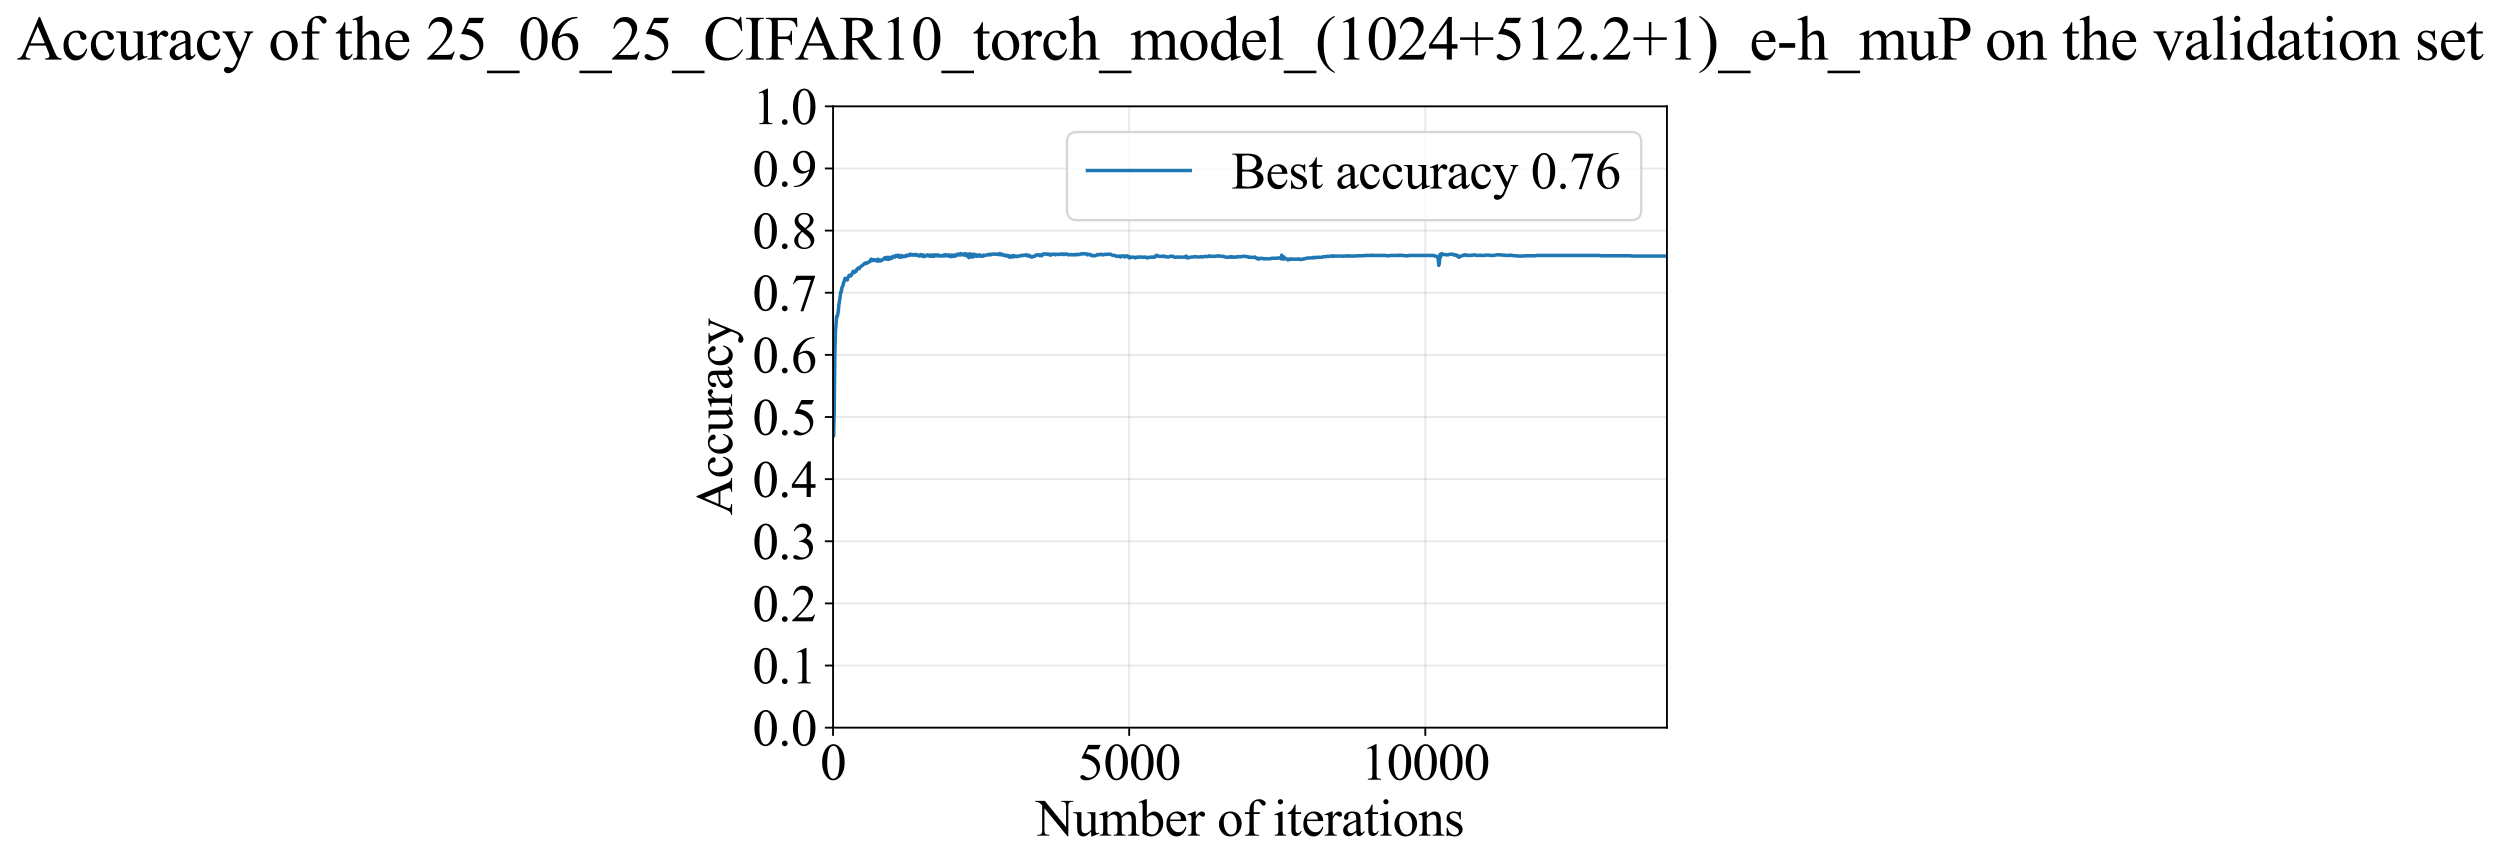 <?xml version="1.0" encoding="utf-8" standalone="no"?>
<!DOCTYPE svg PUBLIC "-//W3C//DTD SVG 1.1//EN"
  "http://www.w3.org/Graphics/SVG/1.1/DTD/svg11.dtd">
<svg xmlns:xlink="http://www.w3.org/1999/xlink" width="1070.664pt" height="369.808pt" viewBox="0 0 1070.664 369.808" xmlns="http://www.w3.org/2000/svg" version="1.1">
 <defs>
  <style type="text/css">*{stroke-linejoin: round; stroke-linecap: butt}</style>
 </defs>
 <g id="figure_1">
  <g id="patch_1">
   <path d="M 0 369.808 
L 1070.664 369.808 
L 1070.664 0 
L 0 0 
z
" style="fill: #ffffff"/>
  </g>
  <g id="axes_1">
   <g id="patch_2">
    <path d="M 356.772 311.644 
L 713.892 311.644 
L 713.892 45.532 
L 356.772 45.532 
z
" style="fill: #ffffff"/>
   </g>
   <g id="matplotlib.axis_1">
    <g id="xtick_1">
     <g id="line2d_1">
      <path d="M 356.772 311.644 
L 356.772 45.532 
" clip-path="url(#p4b882611ce)" style="fill: none; stroke: #b0b0b0; stroke-opacity: 0.3; stroke-width: 0.8; stroke-linecap: square"/>
     </g>
     <g id="line2d_2">
      <defs>
       <path id="m89943bf4c4" d="M 0 0 
L 0 3.5 
" style="stroke: #000000; stroke-width: 0.8"/>
      </defs>
      <g>
       <use xlink:href="#m89943bf4c4" x="356.772" y="311.644" style="stroke: #000000; stroke-width: 0.8"/>
      </g>
     </g>
     <g id="text_1">
      <!-- 0 -->
      <g transform="translate(351.272 333.92) scale(0.22 -0.22)">
       <defs>
        <path id="TimesNewRomanPSMT-30" d="M 231 2094 
Q 231 2819 450 3342 
Q 669 3866 1031 4122 
Q 1313 4325 1613 4325 
Q 2100 4325 2488 3828 
Q 2972 3213 2972 2159 
Q 2972 1422 2759 906 
Q 2547 391 2217 158 
Q 1888 -75 1581 -75 
Q 975 -75 572 641 
Q 231 1244 231 2094 
z
M 844 2016 
Q 844 1141 1059 588 
Q 1238 122 1591 122 
Q 1759 122 1940 273 
Q 2122 425 2216 781 
Q 2359 1319 2359 2297 
Q 2359 3022 2209 3506 
Q 2097 3866 1919 4016 
Q 1791 4119 1609 4119 
Q 1397 4119 1231 3928 
Q 1006 3669 925 3112 
Q 844 2556 844 2016 
z
" transform="scale(0.016)"/>
       </defs>
       <use xlink:href="#TimesNewRomanPSMT-30"/>
      </g>
     </g>
    </g>
    <g id="xtick_2">
     <g id="line2d_3">
      <path d="M 483.59 311.644 
L 483.59 45.532 
" clip-path="url(#p4b882611ce)" style="fill: none; stroke: #b0b0b0; stroke-opacity: 0.3; stroke-width: 0.8; stroke-linecap: square"/>
     </g>
     <g id="line2d_4">
      <g>
       <use xlink:href="#m89943bf4c4" x="483.59" y="311.644" style="stroke: #000000; stroke-width: 0.8"/>
      </g>
     </g>
     <g id="text_2">
      <!-- 5000 -->
      <g transform="translate(461.59 333.92) scale(0.22 -0.22)">
       <defs>
        <path id="TimesNewRomanPSMT-35" d="M 2778 4238 
L 2534 3706 
L 1259 3706 
L 981 3138 
Q 1809 3016 2294 2522 
Q 2709 2097 2709 1522 
Q 2709 1188 2573 903 
Q 2438 619 2231 419 
Q 2025 219 1772 97 
Q 1413 -75 1034 -75 
Q 653 -75 479 54 
Q 306 184 306 341 
Q 306 428 378 495 
Q 450 563 559 563 
Q 641 563 702 538 
Q 763 513 909 409 
Q 1144 247 1384 247 
Q 1750 247 2026 523 
Q 2303 800 2303 1197 
Q 2303 1581 2056 1914 
Q 1809 2247 1375 2428 
Q 1034 2569 447 2591 
L 1259 4238 
L 2778 4238 
z
" transform="scale(0.016)"/>
       </defs>
       <use xlink:href="#TimesNewRomanPSMT-35"/>
       <use xlink:href="#TimesNewRomanPSMT-30" transform="translate(50 0)"/>
       <use xlink:href="#TimesNewRomanPSMT-30" transform="translate(100 0)"/>
       <use xlink:href="#TimesNewRomanPSMT-30" transform="translate(150 0)"/>
      </g>
     </g>
    </g>
    <g id="xtick_3">
     <g id="line2d_5">
      <path d="M 610.408 311.644 
L 610.408 45.532 
" clip-path="url(#p4b882611ce)" style="fill: none; stroke: #b0b0b0; stroke-opacity: 0.3; stroke-width: 0.8; stroke-linecap: square"/>
     </g>
     <g id="line2d_6">
      <g>
       <use xlink:href="#m89943bf4c4" x="610.408" y="311.644" style="stroke: #000000; stroke-width: 0.8"/>
      </g>
     </g>
     <g id="text_3">
      <!-- 10000 -->
      <g transform="translate(582.908 333.92) scale(0.22 -0.22)">
       <defs>
        <path id="TimesNewRomanPSMT-31" d="M 750 3822 
L 1781 4325 
L 1884 4325 
L 1884 747 
Q 1884 391 1914 303 
Q 1944 216 2037 169 
Q 2131 122 2419 116 
L 2419 0 
L 825 0 
L 825 116 
Q 1125 122 1212 167 
Q 1300 213 1334 289 
Q 1369 366 1369 747 
L 1369 3034 
Q 1369 3497 1338 3628 
Q 1316 3728 1258 3775 
Q 1200 3822 1119 3822 
Q 1003 3822 797 3725 
L 750 3822 
z
" transform="scale(0.016)"/>
       </defs>
       <use xlink:href="#TimesNewRomanPSMT-31"/>
       <use xlink:href="#TimesNewRomanPSMT-30" transform="translate(50 0)"/>
       <use xlink:href="#TimesNewRomanPSMT-30" transform="translate(100 0)"/>
       <use xlink:href="#TimesNewRomanPSMT-30" transform="translate(150 0)"/>
       <use xlink:href="#TimesNewRomanPSMT-30" transform="translate(200 0)"/>
      </g>
     </g>
    </g>
    <g id="text_4">
     <!-- Number of iterations -->
     <g transform="translate(443.69 357.902) scale(0.22 -0.22)">
      <defs>
       <path id="TimesNewRomanPSMT-4e" d="M -84 4238 
L 1066 4238 
L 3656 1059 
L 3656 3503 
Q 3656 3894 3569 3991 
Q 3453 4122 3203 4122 
L 3056 4122 
L 3056 4238 
L 4531 4238 
L 4531 4122 
L 4381 4122 
Q 4113 4122 4000 3959 
Q 3931 3859 3931 3503 
L 3931 -69 
L 3819 -69 
L 1025 3344 
L 1025 734 
Q 1025 344 1109 247 
Q 1228 116 1475 116 
L 1625 116 
L 1625 0 
L 150 0 
L 150 116 
L 297 116 
Q 569 116 681 278 
Q 750 378 750 734 
L 750 3681 
Q 566 3897 470 3965 
Q 375 4034 191 4094 
Q 100 4122 -84 4122 
L -84 4238 
z
" transform="scale(0.016)"/>
       <path id="TimesNewRomanPSMT-75" d="M 2709 2863 
L 2709 1128 
Q 2709 631 2732 520 
Q 2756 409 2807 365 
Q 2859 322 2928 322 
Q 3025 322 3147 375 
L 3191 266 
L 2334 -88 
L 2194 -88 
L 2194 519 
Q 1825 119 1631 15 
Q 1438 -88 1222 -88 
Q 981 -88 804 51 
Q 628 191 559 409 
Q 491 628 491 1028 
L 491 2306 
Q 491 2509 447 2587 
Q 403 2666 317 2708 
Q 231 2750 6 2747 
L 6 2863 
L 1009 2863 
L 1009 947 
Q 1009 547 1148 422 
Q 1288 297 1484 297 
Q 1619 297 1789 381 
Q 1959 466 2194 703 
L 2194 2325 
Q 2194 2569 2105 2655 
Q 2016 2741 1734 2747 
L 1734 2863 
L 2709 2863 
z
" transform="scale(0.016)"/>
       <path id="TimesNewRomanPSMT-6d" d="M 1050 2338 
Q 1363 2650 1419 2697 
Q 1559 2816 1721 2881 
Q 1884 2947 2044 2947 
Q 2313 2947 2506 2790 
Q 2700 2634 2766 2338 
Q 3088 2713 3309 2830 
Q 3531 2947 3766 2947 
Q 3994 2947 4170 2830 
Q 4347 2713 4450 2447 
Q 4519 2266 4519 1878 
L 4519 647 
Q 4519 378 4559 278 
Q 4591 209 4675 161 
Q 4759 113 4950 113 
L 4950 0 
L 3538 0 
L 3538 113 
L 3597 113 
Q 3781 113 3884 184 
Q 3956 234 3988 344 
Q 4000 397 4000 647 
L 4000 1878 
Q 4000 2228 3916 2372 
Q 3794 2572 3525 2572 
Q 3359 2572 3192 2489 
Q 3025 2406 2788 2181 
L 2781 2147 
L 2788 2013 
L 2788 647 
Q 2788 353 2820 281 
Q 2853 209 2943 161 
Q 3034 113 3253 113 
L 3253 0 
L 1806 0 
L 1806 113 
Q 2044 113 2133 169 
Q 2222 225 2256 338 
Q 2272 391 2272 647 
L 2272 1878 
Q 2272 2228 2169 2381 
Q 2031 2581 1784 2581 
Q 1616 2581 1450 2491 
Q 1191 2353 1050 2181 
L 1050 647 
Q 1050 366 1089 281 
Q 1128 197 1204 155 
Q 1281 113 1516 113 
L 1516 0 
L 100 0 
L 100 113 
Q 297 113 375 155 
Q 453 197 493 289 
Q 534 381 534 647 
L 534 1741 
Q 534 2213 506 2350 
Q 484 2453 437 2492 
Q 391 2531 309 2531 
Q 222 2531 100 2484 
L 53 2597 
L 916 2947 
L 1050 2947 
L 1050 2338 
z
" transform="scale(0.016)"/>
       <path id="TimesNewRomanPSMT-62" d="M 984 2369 
Q 1400 2947 1881 2947 
Q 2322 2947 2650 2570 
Q 2978 2194 2978 1541 
Q 2978 778 2472 313 
Q 2038 -88 1503 -88 
Q 1253 -88 995 3 
Q 738 94 469 275 
L 469 3241 
Q 469 3728 445 3840 
Q 422 3953 372 3993 
Q 322 4034 247 4034 
Q 159 4034 28 3984 
L -16 4094 
L 844 4444 
L 984 4444 
L 984 2369 
z
M 984 2169 
L 984 456 
Q 1144 300 1314 220 
Q 1484 141 1663 141 
Q 1947 141 2192 453 
Q 2438 766 2438 1363 
Q 2438 1913 2192 2208 
Q 1947 2503 1634 2503 
Q 1469 2503 1303 2419 
Q 1178 2356 984 2169 
z
" transform="scale(0.016)"/>
       <path id="TimesNewRomanPSMT-65" d="M 681 1784 
Q 678 1147 991 784 
Q 1303 422 1725 422 
Q 2006 422 2214 576 
Q 2422 731 2563 1106 
L 2659 1044 
Q 2594 616 2278 264 
Q 1963 -88 1488 -88 
Q 972 -88 605 314 
Q 238 716 238 1394 
Q 238 2128 614 2539 
Q 991 2950 1559 2950 
Q 2041 2950 2350 2633 
Q 2659 2316 2659 1784 
L 681 1784 
z
M 681 1966 
L 2006 1966 
Q 1991 2241 1941 2353 
Q 1863 2528 1708 2628 
Q 1553 2728 1384 2728 
Q 1125 2728 920 2526 
Q 716 2325 681 1966 
z
" transform="scale(0.016)"/>
       <path id="TimesNewRomanPSMT-72" d="M 1038 2947 
L 1038 2303 
Q 1397 2947 1775 2947 
Q 1947 2947 2059 2842 
Q 2172 2738 2172 2600 
Q 2172 2478 2090 2393 
Q 2009 2309 1897 2309 
Q 1788 2309 1652 2417 
Q 1516 2525 1450 2525 
Q 1394 2525 1328 2463 
Q 1188 2334 1038 2041 
L 1038 669 
Q 1038 431 1097 309 
Q 1138 225 1241 169 
Q 1344 113 1538 113 
L 1538 0 
L 72 0 
L 72 113 
Q 291 113 397 181 
Q 475 231 506 341 
Q 522 394 522 644 
L 522 1753 
Q 522 2253 501 2348 
Q 481 2444 426 2487 
Q 372 2531 291 2531 
Q 194 2531 72 2484 
L 41 2597 
L 906 2947 
L 1038 2947 
z
" transform="scale(0.016)"/>
       <path id="TimesNewRomanPSMT-20" transform="scale(0.016)"/>
       <path id="TimesNewRomanPSMT-6f" d="M 1600 2947 
Q 2250 2947 2644 2453 
Q 2978 2031 2978 1484 
Q 2978 1100 2793 706 
Q 2609 313 2286 112 
Q 1963 -88 1566 -88 
Q 919 -88 538 428 
Q 216 863 216 1403 
Q 216 1797 411 2186 
Q 606 2575 925 2761 
Q 1244 2947 1600 2947 
z
M 1503 2744 
Q 1338 2744 1170 2645 
Q 1003 2547 900 2300 
Q 797 2053 797 1666 
Q 797 1041 1045 587 
Q 1294 134 1700 134 
Q 2003 134 2200 384 
Q 2397 634 2397 1244 
Q 2397 2006 2069 2444 
Q 1847 2744 1503 2744 
z
" transform="scale(0.016)"/>
       <path id="TimesNewRomanPSMT-66" d="M 1319 2638 
L 1319 756 
Q 1319 356 1406 250 
Q 1522 113 1716 113 
L 1975 113 
L 1975 0 
L 266 0 
L 266 113 
L 394 113 
Q 519 113 622 175 
Q 725 238 764 344 
Q 803 450 803 756 
L 803 2638 
L 247 2638 
L 247 2863 
L 803 2863 
L 803 3050 
Q 803 3478 940 3775 
Q 1078 4072 1361 4255 
Q 1644 4438 1997 4438 
Q 2325 4438 2600 4225 
Q 2781 4084 2781 3909 
Q 2781 3816 2700 3733 
Q 2619 3650 2525 3650 
Q 2453 3650 2373 3701 
Q 2294 3753 2178 3923 
Q 2063 4094 1966 4153 
Q 1869 4213 1750 4213 
Q 1606 4213 1506 4136 
Q 1406 4059 1362 3898 
Q 1319 3738 1319 3069 
L 1319 2863 
L 2056 2863 
L 2056 2638 
L 1319 2638 
z
" transform="scale(0.016)"/>
       <path id="TimesNewRomanPSMT-69" d="M 928 4444 
Q 1059 4444 1151 4351 
Q 1244 4259 1244 4128 
Q 1244 3997 1151 3903 
Q 1059 3809 928 3809 
Q 797 3809 703 3903 
Q 609 3997 609 4128 
Q 609 4259 701 4351 
Q 794 4444 928 4444 
z
M 1188 2947 
L 1188 647 
Q 1188 378 1227 289 
Q 1266 200 1342 156 
Q 1419 113 1622 113 
L 1622 0 
L 231 0 
L 231 113 
Q 441 113 512 153 
Q 584 194 626 287 
Q 669 381 669 647 
L 669 1750 
Q 669 2216 641 2353 
Q 619 2453 572 2492 
Q 525 2531 444 2531 
Q 356 2531 231 2484 
L 188 2597 
L 1050 2947 
L 1188 2947 
z
" transform="scale(0.016)"/>
       <path id="TimesNewRomanPSMT-74" d="M 1031 3803 
L 1031 2863 
L 1700 2863 
L 1700 2644 
L 1031 2644 
L 1031 788 
Q 1031 509 1111 412 
Q 1191 316 1316 316 
Q 1419 316 1516 380 
Q 1613 444 1666 569 
L 1788 569 
Q 1678 263 1478 108 
Q 1278 -47 1066 -47 
Q 922 -47 784 33 
Q 647 113 581 261 
Q 516 409 516 719 
L 516 2644 
L 63 2644 
L 63 2747 
Q 234 2816 414 2980 
Q 594 3144 734 3369 
Q 806 3488 934 3803 
L 1031 3803 
z
" transform="scale(0.016)"/>
       <path id="TimesNewRomanPSMT-61" d="M 1822 413 
Q 1381 72 1269 19 
Q 1100 -59 909 -59 
Q 613 -59 420 144 
Q 228 347 228 678 
Q 228 888 322 1041 
Q 450 1253 767 1440 
Q 1084 1628 1822 1897 
L 1822 2009 
Q 1822 2438 1686 2597 
Q 1550 2756 1291 2756 
Q 1094 2756 978 2650 
Q 859 2544 859 2406 
L 866 2225 
Q 866 2081 792 2003 
Q 719 1925 600 1925 
Q 484 1925 411 2006 
Q 338 2088 338 2228 
Q 338 2497 613 2722 
Q 888 2947 1384 2947 
Q 1766 2947 2009 2819 
Q 2194 2722 2281 2516 
Q 2338 2381 2338 1966 
L 2338 994 
Q 2338 584 2353 492 
Q 2369 400 2405 369 
Q 2441 338 2488 338 
Q 2538 338 2575 359 
Q 2641 400 2828 588 
L 2828 413 
Q 2478 -56 2159 -56 
Q 2006 -56 1915 50 
Q 1825 156 1822 413 
z
M 1822 616 
L 1822 1706 
Q 1350 1519 1213 1441 
Q 966 1303 859 1153 
Q 753 1003 753 825 
Q 753 600 887 451 
Q 1022 303 1197 303 
Q 1434 303 1822 616 
z
" transform="scale(0.016)"/>
       <path id="TimesNewRomanPSMT-6e" d="M 1034 2341 
Q 1538 2947 1994 2947 
Q 2228 2947 2397 2830 
Q 2566 2713 2666 2444 
Q 2734 2256 2734 1869 
L 2734 647 
Q 2734 375 2778 278 
Q 2813 200 2889 156 
Q 2966 113 3172 113 
L 3172 0 
L 1756 0 
L 1756 113 
L 1816 113 
Q 2016 113 2095 173 
Q 2175 234 2206 353 
Q 2219 400 2219 647 
L 2219 1819 
Q 2219 2209 2117 2386 
Q 2016 2563 1775 2563 
Q 1403 2563 1034 2156 
L 1034 647 
Q 1034 356 1069 288 
Q 1113 197 1189 155 
Q 1266 113 1500 113 
L 1500 0 
L 84 0 
L 84 113 
L 147 113 
Q 366 113 442 223 
Q 519 334 519 647 
L 519 1709 
Q 519 2225 495 2337 
Q 472 2450 423 2490 
Q 375 2531 294 2531 
Q 206 2531 84 2484 
L 38 2597 
L 900 2947 
L 1034 2947 
L 1034 2341 
z
" transform="scale(0.016)"/>
       <path id="TimesNewRomanPSMT-73" d="M 2050 2947 
L 2050 1972 
L 1947 1972 
Q 1828 2431 1642 2597 
Q 1456 2763 1169 2763 
Q 950 2763 815 2647 
Q 681 2531 681 2391 
Q 681 2216 781 2091 
Q 878 1963 1175 1819 
L 1631 1597 
Q 2266 1288 2266 781 
Q 2266 391 1970 151 
Q 1675 -88 1309 -88 
Q 1047 -88 709 6 
Q 606 38 541 38 
Q 469 38 428 -44 
L 325 -44 
L 325 978 
L 428 978 
Q 516 541 762 319 
Q 1009 97 1316 97 
Q 1531 97 1667 223 
Q 1803 350 1803 528 
Q 1803 744 1651 891 
Q 1500 1038 1047 1263 
Q 594 1488 453 1669 
Q 313 1847 313 2119 
Q 313 2472 555 2709 
Q 797 2947 1181 2947 
Q 1350 2947 1591 2875 
Q 1750 2828 1803 2828 
Q 1853 2828 1881 2850 
Q 1909 2872 1947 2947 
L 2050 2947 
z
" transform="scale(0.016)"/>
      </defs>
      <use xlink:href="#TimesNewRomanPSMT-4e"/>
      <use xlink:href="#TimesNewRomanPSMT-75" transform="translate(72.217 0)"/>
      <use xlink:href="#TimesNewRomanPSMT-6d" transform="translate(122.217 0)"/>
      <use xlink:href="#TimesNewRomanPSMT-62" transform="translate(200 0)"/>
      <use xlink:href="#TimesNewRomanPSMT-65" transform="translate(250 0)"/>
      <use xlink:href="#TimesNewRomanPSMT-72" transform="translate(294.385 0)"/>
      <use xlink:href="#TimesNewRomanPSMT-20" transform="translate(327.686 0)"/>
      <use xlink:href="#TimesNewRomanPSMT-6f" transform="translate(352.686 0)"/>
      <use xlink:href="#TimesNewRomanPSMT-66" transform="translate(402.686 0)"/>
      <use xlink:href="#TimesNewRomanPSMT-20" transform="translate(435.986 0)"/>
      <use xlink:href="#TimesNewRomanPSMT-69" transform="translate(460.986 0)"/>
      <use xlink:href="#TimesNewRomanPSMT-74" transform="translate(488.77 0)"/>
      <use xlink:href="#TimesNewRomanPSMT-65" transform="translate(516.553 0)"/>
      <use xlink:href="#TimesNewRomanPSMT-72" transform="translate(560.938 0)"/>
      <use xlink:href="#TimesNewRomanPSMT-61" transform="translate(594.238 0)"/>
      <use xlink:href="#TimesNewRomanPSMT-74" transform="translate(638.623 0)"/>
      <use xlink:href="#TimesNewRomanPSMT-69" transform="translate(666.406 0)"/>
      <use xlink:href="#TimesNewRomanPSMT-6f" transform="translate(694.189 0)"/>
      <use xlink:href="#TimesNewRomanPSMT-6e" transform="translate(744.189 0)"/>
      <use xlink:href="#TimesNewRomanPSMT-73" transform="translate(794.189 0)"/>
     </g>
    </g>
   </g>
   <g id="matplotlib.axis_2">
    <g id="ytick_1">
     <g id="line2d_7">
      <path d="M 356.772 311.644 
L 713.892 311.644 
" clip-path="url(#p4b882611ce)" style="fill: none; stroke: #b0b0b0; stroke-opacity: 0.3; stroke-width: 0.8; stroke-linecap: square"/>
     </g>
     <g id="line2d_8">
      <defs>
       <path id="m3a64250a0a" d="M 0 0 
L -3.5 0 
" style="stroke: #000000; stroke-width: 0.8"/>
      </defs>
      <g>
       <use xlink:href="#m3a64250a0a" x="356.772" y="311.644" style="stroke: #000000; stroke-width: 0.8"/>
      </g>
     </g>
     <g id="text_5">
      <!-- 0.0 -->
      <g transform="translate(322.272 319.282) scale(0.22 -0.22)">
       <defs>
        <path id="TimesNewRomanPSMT-2e" d="M 800 606 
Q 947 606 1047 504 
Q 1147 403 1147 259 
Q 1147 116 1045 14 
Q 944 -88 800 -88 
Q 656 -88 554 14 
Q 453 116 453 259 
Q 453 406 554 506 
Q 656 606 800 606 
z
" transform="scale(0.016)"/>
       </defs>
       <use xlink:href="#TimesNewRomanPSMT-30"/>
       <use xlink:href="#TimesNewRomanPSMT-2e" transform="translate(50 0)"/>
       <use xlink:href="#TimesNewRomanPSMT-30" transform="translate(75 0)"/>
      </g>
     </g>
    </g>
    <g id="ytick_2">
     <g id="line2d_9">
      <path d="M 356.772 285.032 
L 713.892 285.032 
" clip-path="url(#p4b882611ce)" style="fill: none; stroke: #b0b0b0; stroke-opacity: 0.3; stroke-width: 0.8; stroke-linecap: square"/>
     </g>
     <g id="line2d_10">
      <g>
       <use xlink:href="#m3a64250a0a" x="356.772" y="285.032" style="stroke: #000000; stroke-width: 0.8"/>
      </g>
     </g>
     <g id="text_6">
      <!-- 0.1 -->
      <g transform="translate(322.272 292.67) scale(0.22 -0.22)">
       <use xlink:href="#TimesNewRomanPSMT-30"/>
       <use xlink:href="#TimesNewRomanPSMT-2e" transform="translate(50 0)"/>
       <use xlink:href="#TimesNewRomanPSMT-31" transform="translate(75 0)"/>
      </g>
     </g>
    </g>
    <g id="ytick_3">
     <g id="line2d_11">
      <path d="M 356.772 258.421 
L 713.892 258.421 
" clip-path="url(#p4b882611ce)" style="fill: none; stroke: #b0b0b0; stroke-opacity: 0.3; stroke-width: 0.8; stroke-linecap: square"/>
     </g>
     <g id="line2d_12">
      <g>
       <use xlink:href="#m3a64250a0a" x="356.772" y="258.421" style="stroke: #000000; stroke-width: 0.8"/>
      </g>
     </g>
     <g id="text_7">
      <!-- 0.2 -->
      <g transform="translate(322.272 266.059) scale(0.22 -0.22)">
       <defs>
        <path id="TimesNewRomanPSMT-32" d="M 2934 816 
L 2638 0 
L 138 0 
L 138 116 
Q 1241 1122 1691 1759 
Q 2141 2397 2141 2925 
Q 2141 3328 1894 3587 
Q 1647 3847 1303 3847 
Q 991 3847 742 3664 
Q 494 3481 375 3128 
L 259 3128 
Q 338 3706 661 4015 
Q 984 4325 1469 4325 
Q 1984 4325 2329 3994 
Q 2675 3663 2675 3213 
Q 2675 2891 2525 2569 
Q 2294 2063 1775 1497 
Q 997 647 803 472 
L 1909 472 
Q 2247 472 2383 497 
Q 2519 522 2628 598 
Q 2738 675 2819 816 
L 2934 816 
z
" transform="scale(0.016)"/>
       </defs>
       <use xlink:href="#TimesNewRomanPSMT-30"/>
       <use xlink:href="#TimesNewRomanPSMT-2e" transform="translate(50 0)"/>
       <use xlink:href="#TimesNewRomanPSMT-32" transform="translate(75 0)"/>
      </g>
     </g>
    </g>
    <g id="ytick_4">
     <g id="line2d_13">
      <path d="M 356.772 231.81 
L 713.892 231.81 
" clip-path="url(#p4b882611ce)" style="fill: none; stroke: #b0b0b0; stroke-opacity: 0.3; stroke-width: 0.8; stroke-linecap: square"/>
     </g>
     <g id="line2d_14">
      <g>
       <use xlink:href="#m3a64250a0a" x="356.772" y="231.81" style="stroke: #000000; stroke-width: 0.8"/>
      </g>
     </g>
     <g id="text_8">
      <!-- 0.3 -->
      <g transform="translate(322.272 239.448) scale(0.22 -0.22)">
       <defs>
        <path id="TimesNewRomanPSMT-33" d="M 325 3431 
Q 506 3859 782 4092 
Q 1059 4325 1472 4325 
Q 1981 4325 2253 3994 
Q 2459 3747 2459 3466 
Q 2459 3003 1878 2509 
Q 2269 2356 2469 2072 
Q 2669 1788 2669 1403 
Q 2669 853 2319 450 
Q 1863 -75 997 -75 
Q 569 -75 414 31 
Q 259 138 259 259 
Q 259 350 332 419 
Q 406 488 509 488 
Q 588 488 669 463 
Q 722 447 909 348 
Q 1097 250 1169 231 
Q 1284 197 1416 197 
Q 1734 197 1970 444 
Q 2206 691 2206 1028 
Q 2206 1275 2097 1509 
Q 2016 1684 1919 1775 
Q 1784 1900 1550 2001 
Q 1316 2103 1072 2103 
L 972 2103 
L 972 2197 
Q 1219 2228 1467 2375 
Q 1716 2522 1828 2728 
Q 1941 2934 1941 3181 
Q 1941 3503 1739 3701 
Q 1538 3900 1238 3900 
Q 753 3900 428 3381 
L 325 3431 
z
" transform="scale(0.016)"/>
       </defs>
       <use xlink:href="#TimesNewRomanPSMT-30"/>
       <use xlink:href="#TimesNewRomanPSMT-2e" transform="translate(50 0)"/>
       <use xlink:href="#TimesNewRomanPSMT-33" transform="translate(75 0)"/>
      </g>
     </g>
    </g>
    <g id="ytick_5">
     <g id="line2d_15">
      <path d="M 356.772 205.199 
L 713.892 205.199 
" clip-path="url(#p4b882611ce)" style="fill: none; stroke: #b0b0b0; stroke-opacity: 0.3; stroke-width: 0.8; stroke-linecap: square"/>
     </g>
     <g id="line2d_16">
      <g>
       <use xlink:href="#m3a64250a0a" x="356.772" y="205.199" style="stroke: #000000; stroke-width: 0.8"/>
      </g>
     </g>
     <g id="text_9">
      <!-- 0.4 -->
      <g transform="translate(322.272 212.837) scale(0.22 -0.22)">
       <defs>
        <path id="TimesNewRomanPSMT-34" d="M 2978 1563 
L 2978 1119 
L 2409 1119 
L 2409 0 
L 1894 0 
L 1894 1119 
L 100 1119 
L 100 1519 
L 2066 4325 
L 2409 4325 
L 2409 1563 
L 2978 1563 
z
M 1894 1563 
L 1894 3666 
L 406 1563 
L 1894 1563 
z
" transform="scale(0.016)"/>
       </defs>
       <use xlink:href="#TimesNewRomanPSMT-30"/>
       <use xlink:href="#TimesNewRomanPSMT-2e" transform="translate(50 0)"/>
       <use xlink:href="#TimesNewRomanPSMT-34" transform="translate(75 0)"/>
      </g>
     </g>
    </g>
    <g id="ytick_6">
     <g id="line2d_17">
      <path d="M 356.772 178.588 
L 713.892 178.588 
" clip-path="url(#p4b882611ce)" style="fill: none; stroke: #b0b0b0; stroke-opacity: 0.3; stroke-width: 0.8; stroke-linecap: square"/>
     </g>
     <g id="line2d_18">
      <g>
       <use xlink:href="#m3a64250a0a" x="356.772" y="178.588" style="stroke: #000000; stroke-width: 0.8"/>
      </g>
     </g>
     <g id="text_10">
      <!-- 0.5 -->
      <g transform="translate(322.272 186.226) scale(0.22 -0.22)">
       <use xlink:href="#TimesNewRomanPSMT-30"/>
       <use xlink:href="#TimesNewRomanPSMT-2e" transform="translate(50 0)"/>
       <use xlink:href="#TimesNewRomanPSMT-35" transform="translate(75 0)"/>
      </g>
     </g>
    </g>
    <g id="ytick_7">
     <g id="line2d_19">
      <path d="M 356.772 151.976 
L 713.892 151.976 
" clip-path="url(#p4b882611ce)" style="fill: none; stroke: #b0b0b0; stroke-opacity: 0.3; stroke-width: 0.8; stroke-linecap: square"/>
     </g>
     <g id="line2d_20">
      <g>
       <use xlink:href="#m3a64250a0a" x="356.772" y="151.976" style="stroke: #000000; stroke-width: 0.8"/>
      </g>
     </g>
     <g id="text_11">
      <!-- 0.6 -->
      <g transform="translate(322.272 159.614) scale(0.22 -0.22)">
       <defs>
        <path id="TimesNewRomanPSMT-36" d="M 2869 4325 
L 2869 4209 
Q 2456 4169 2195 4045 
Q 1934 3922 1679 3669 
Q 1425 3416 1258 3105 
Q 1091 2794 978 2366 
Q 1428 2675 1881 2675 
Q 2316 2675 2634 2325 
Q 2953 1975 2953 1425 
Q 2953 894 2631 456 
Q 2244 -75 1606 -75 
Q 1172 -75 869 213 
Q 275 772 275 1663 
Q 275 2231 503 2743 
Q 731 3256 1154 3653 
Q 1578 4050 1965 4187 
Q 2353 4325 2688 4325 
L 2869 4325 
z
M 925 2138 
Q 869 1716 869 1456 
Q 869 1156 980 804 
Q 1091 453 1309 247 
Q 1469 100 1697 100 
Q 1969 100 2183 356 
Q 2397 613 2397 1088 
Q 2397 1622 2184 2012 
Q 1972 2403 1581 2403 
Q 1463 2403 1327 2353 
Q 1191 2303 925 2138 
z
" transform="scale(0.016)"/>
       </defs>
       <use xlink:href="#TimesNewRomanPSMT-30"/>
       <use xlink:href="#TimesNewRomanPSMT-2e" transform="translate(50 0)"/>
       <use xlink:href="#TimesNewRomanPSMT-36" transform="translate(75 0)"/>
      </g>
     </g>
    </g>
    <g id="ytick_8">
     <g id="line2d_21">
      <path d="M 356.772 125.365 
L 713.892 125.365 
" clip-path="url(#p4b882611ce)" style="fill: none; stroke: #b0b0b0; stroke-opacity: 0.3; stroke-width: 0.8; stroke-linecap: square"/>
     </g>
     <g id="line2d_22">
      <g>
       <use xlink:href="#m3a64250a0a" x="356.772" y="125.365" style="stroke: #000000; stroke-width: 0.8"/>
      </g>
     </g>
     <g id="text_12">
      <!-- 0.7 -->
      <g transform="translate(322.272 133.003) scale(0.22 -0.22)">
       <defs>
        <path id="TimesNewRomanPSMT-37" d="M 644 4238 
L 2916 4238 
L 2916 4119 
L 1503 -88 
L 1153 -88 
L 2419 3728 
L 1253 3728 
Q 900 3728 750 3644 
Q 488 3500 328 3200 
L 238 3234 
L 644 4238 
z
" transform="scale(0.016)"/>
       </defs>
       <use xlink:href="#TimesNewRomanPSMT-30"/>
       <use xlink:href="#TimesNewRomanPSMT-2e" transform="translate(50 0)"/>
       <use xlink:href="#TimesNewRomanPSMT-37" transform="translate(75 0)"/>
      </g>
     </g>
    </g>
    <g id="ytick_9">
     <g id="line2d_23">
      <path d="M 356.772 98.754 
L 713.892 98.754 
" clip-path="url(#p4b882611ce)" style="fill: none; stroke: #b0b0b0; stroke-opacity: 0.3; stroke-width: 0.8; stroke-linecap: square"/>
     </g>
     <g id="line2d_24">
      <g>
       <use xlink:href="#m3a64250a0a" x="356.772" y="98.754" style="stroke: #000000; stroke-width: 0.8"/>
      </g>
     </g>
     <g id="text_13">
      <!-- 0.8 -->
      <g transform="translate(322.272 106.392) scale(0.22 -0.22)">
       <defs>
        <path id="TimesNewRomanPSMT-38" d="M 1228 2134 
Q 725 2547 579 2797 
Q 434 3047 434 3316 
Q 434 3728 753 4026 
Q 1072 4325 1600 4325 
Q 2113 4325 2425 4047 
Q 2738 3769 2738 3413 
Q 2738 3175 2569 2928 
Q 2400 2681 1866 2347 
Q 2416 1922 2594 1678 
Q 2831 1359 2831 1006 
Q 2831 559 2490 242 
Q 2150 -75 1597 -75 
Q 994 -75 656 303 
Q 388 606 388 966 
Q 388 1247 577 1523 
Q 766 1800 1228 2134 
z
M 1719 2469 
Q 2094 2806 2194 3001 
Q 2294 3197 2294 3444 
Q 2294 3772 2109 3958 
Q 1925 4144 1606 4144 
Q 1288 4144 1088 3959 
Q 888 3775 888 3528 
Q 888 3366 970 3203 
Q 1053 3041 1206 2894 
L 1719 2469 
z
M 1375 2016 
Q 1116 1797 991 1539 
Q 866 1281 866 981 
Q 866 578 1086 336 
Q 1306 94 1647 94 
Q 1984 94 2187 284 
Q 2391 475 2391 747 
Q 2391 972 2272 1150 
Q 2050 1481 1375 2016 
z
" transform="scale(0.016)"/>
       </defs>
       <use xlink:href="#TimesNewRomanPSMT-30"/>
       <use xlink:href="#TimesNewRomanPSMT-2e" transform="translate(50 0)"/>
       <use xlink:href="#TimesNewRomanPSMT-38" transform="translate(75 0)"/>
      </g>
     </g>
    </g>
    <g id="ytick_10">
     <g id="line2d_25">
      <path d="M 356.772 72.143 
L 713.892 72.143 
" clip-path="url(#p4b882611ce)" style="fill: none; stroke: #b0b0b0; stroke-opacity: 0.3; stroke-width: 0.8; stroke-linecap: square"/>
     </g>
     <g id="line2d_26">
      <g>
       <use xlink:href="#m3a64250a0a" x="356.772" y="72.143" style="stroke: #000000; stroke-width: 0.8"/>
      </g>
     </g>
     <g id="text_14">
      <!-- 0.9 -->
      <g transform="translate(322.272 79.781) scale(0.22 -0.22)">
       <defs>
        <path id="TimesNewRomanPSMT-39" d="M 338 -88 
L 338 28 
Q 744 34 1094 217 
Q 1444 400 1770 856 
Q 2097 1313 2225 1859 
Q 1734 1544 1338 1544 
Q 891 1544 572 1889 
Q 253 2234 253 2806 
Q 253 3363 572 3797 
Q 956 4325 1575 4325 
Q 2097 4325 2469 3894 
Q 2925 3359 2925 2575 
Q 2925 1869 2578 1258 
Q 2231 647 1613 244 
Q 1109 -88 516 -88 
L 338 -88 
z
M 2275 2091 
Q 2331 2497 2331 2741 
Q 2331 3044 2228 3395 
Q 2125 3747 1936 3934 
Q 1747 4122 1506 4122 
Q 1228 4122 1018 3872 
Q 809 3622 809 3128 
Q 809 2469 1088 2097 
Q 1291 1828 1588 1828 
Q 1731 1828 1928 1897 
Q 2125 1966 2275 2091 
z
" transform="scale(0.016)"/>
       </defs>
       <use xlink:href="#TimesNewRomanPSMT-30"/>
       <use xlink:href="#TimesNewRomanPSMT-2e" transform="translate(50 0)"/>
       <use xlink:href="#TimesNewRomanPSMT-39" transform="translate(75 0)"/>
      </g>
     </g>
    </g>
    <g id="ytick_11">
     <g id="line2d_27">
      <path d="M 356.772 45.532 
L 713.892 45.532 
" clip-path="url(#p4b882611ce)" style="fill: none; stroke: #b0b0b0; stroke-opacity: 0.3; stroke-width: 0.8; stroke-linecap: square"/>
     </g>
     <g id="line2d_28">
      <g>
       <use xlink:href="#m3a64250a0a" x="356.772" y="45.532" style="stroke: #000000; stroke-width: 0.8"/>
      </g>
     </g>
     <g id="text_15">
      <!-- 1.0 -->
      <g transform="translate(322.272 53.17) scale(0.22 -0.22)">
       <use xlink:href="#TimesNewRomanPSMT-31"/>
       <use xlink:href="#TimesNewRomanPSMT-2e" transform="translate(50 0)"/>
       <use xlink:href="#TimesNewRomanPSMT-30" transform="translate(75 0)"/>
      </g>
     </g>
    </g>
    <g id="text_16">
     <!-- Accuracy -->
     <g transform="translate(313.525 220.726) rotate(-90) scale(0.22 -0.22)">
      <defs>
       <path id="TimesNewRomanPSMT-41" d="M 2928 1419 
L 1288 1419 
L 1000 750 
Q 894 503 894 381 
Q 894 284 986 211 
Q 1078 138 1384 116 
L 1384 0 
L 50 0 
L 50 116 
Q 316 163 394 238 
Q 553 388 747 847 
L 2238 4334 
L 2347 4334 
L 3822 809 
Q 4000 384 4145 257 
Q 4291 131 4550 116 
L 4550 0 
L 2878 0 
L 2878 116 
Q 3131 128 3220 200 
Q 3309 272 3309 375 
Q 3309 513 3184 809 
L 2928 1419 
z
M 2841 1650 
L 2122 3363 
L 1384 1650 
L 2841 1650 
z
" transform="scale(0.016)"/>
       <path id="TimesNewRomanPSMT-63" d="M 2631 1088 
Q 2516 522 2178 217 
Q 1841 -88 1431 -88 
Q 944 -88 581 321 
Q 219 731 219 1428 
Q 219 2103 620 2525 
Q 1022 2947 1584 2947 
Q 2006 2947 2278 2723 
Q 2550 2500 2550 2259 
Q 2550 2141 2473 2067 
Q 2397 1994 2259 1994 
Q 2075 1994 1981 2113 
Q 1928 2178 1911 2362 
Q 1894 2547 1784 2644 
Q 1675 2738 1481 2738 
Q 1169 2738 978 2506 
Q 725 2200 725 1697 
Q 725 1184 976 792 
Q 1228 400 1656 400 
Q 1963 400 2206 609 
Q 2378 753 2541 1131 
L 2631 1088 
z
" transform="scale(0.016)"/>
       <path id="TimesNewRomanPSMT-79" d="M 38 2863 
L 1372 2863 
L 1372 2747 
L 1306 2747 
Q 1166 2747 1095 2686 
Q 1025 2625 1025 2534 
Q 1025 2413 1128 2197 
L 1825 753 
L 2466 2334 
Q 2519 2463 2519 2588 
Q 2519 2644 2497 2672 
Q 2472 2706 2419 2726 
Q 2366 2747 2231 2747 
L 2231 2863 
L 3163 2863 
L 3163 2747 
Q 3047 2734 2984 2696 
Q 2922 2659 2847 2556 
Q 2819 2513 2741 2316 
L 1575 -541 
Q 1406 -956 1132 -1168 
Q 859 -1381 606 -1381 
Q 422 -1381 303 -1275 
Q 184 -1169 184 -1031 
Q 184 -900 270 -820 
Q 356 -741 506 -741 
Q 609 -741 788 -809 
Q 913 -856 944 -856 
Q 1038 -856 1148 -759 
Q 1259 -663 1372 -384 
L 1575 113 
L 547 2272 
Q 500 2369 397 2513 
Q 319 2622 269 2659 
Q 197 2709 38 2747 
L 38 2863 
z
" transform="scale(0.016)"/>
      </defs>
      <use xlink:href="#TimesNewRomanPSMT-41"/>
      <use xlink:href="#TimesNewRomanPSMT-63" transform="translate(72.217 0)"/>
      <use xlink:href="#TimesNewRomanPSMT-63" transform="translate(116.602 0)"/>
      <use xlink:href="#TimesNewRomanPSMT-75" transform="translate(160.986 0)"/>
      <use xlink:href="#TimesNewRomanPSMT-72" transform="translate(210.986 0)"/>
      <use xlink:href="#TimesNewRomanPSMT-61" transform="translate(244.287 0)"/>
      <use xlink:href="#TimesNewRomanPSMT-63" transform="translate(288.672 0)"/>
      <use xlink:href="#TimesNewRomanPSMT-79" transform="translate(333.057 0)"/>
     </g>
    </g>
   </g>
   <g id="line2d_29">
    <path d="M 356.772 178.854 
L 357.026 186.704 
L 357.28 175.394 
L 357.533 151.178 
L 357.787 142.263 
L 358.295 135.477 
L 358.549 135.61 
L 358.803 134.546 
L 359.056 132.816 
L 359.31 130.155 
L 359.818 127.095 
L 360.072 124.966 
L 360.325 124.833 
L 360.579 123.103 
L 360.833 122.704 
L 361.087 122.039 
L 361.341 120.841 
L 361.595 120.442 
L 361.848 119.245 
L 362.356 119.245 
L 362.61 119.777 
L 362.864 119.91 
L 363.117 118.845 
L 363.371 118.579 
L 363.625 117.914 
L 363.879 118.047 
L 364.133 118.047 
L 364.386 118.18 
L 364.64 117.515 
L 364.894 117.382 
L 365.402 116.184 
L 365.656 116.317 
L 365.909 116.716 
L 366.417 116.051 
L 366.671 116.184 
L 366.925 115.386 
L 367.432 114.854 
L 367.686 114.854 
L 367.94 115.12 
L 368.194 114.454 
L 368.448 114.321 
L 368.955 113.922 
L 369.209 113.789 
L 370.224 112.858 
L 370.732 112.592 
L 370.986 112.858 
L 371.24 112.725 
L 371.493 112.459 
L 371.747 112.459 
L 372.001 112.193 
L 372.255 112.193 
L 372.509 112.059 
L 372.762 111.66 
L 373.016 110.995 
L 373.27 111.66 
L 373.524 111.261 
L 373.778 111.128 
L 374.032 111.527 
L 374.285 111.261 
L 374.539 111.527 
L 375.047 111.261 
L 375.301 111.66 
L 375.554 111.793 
L 375.808 111.793 
L 376.062 110.995 
L 376.316 111.793 
L 376.57 111.527 
L 376.824 111.793 
L 377.077 111.394 
L 377.331 111.66 
L 377.585 111.527 
L 378.093 111.128 
L 378.346 110.995 
L 378.6 110.596 
L 378.854 110.729 
L 379.108 110.33 
L 379.362 110.995 
L 379.615 110.862 
L 379.869 110.197 
L 380.123 110.995 
L 380.377 111.128 
L 380.631 110.862 
L 380.885 110.197 
L 381.138 110.862 
L 381.392 110.729 
L 381.646 110.33 
L 381.9 110.596 
L 382.154 109.931 
L 382.407 110.197 
L 382.661 109.798 
L 382.915 110.064 
L 383.169 109.664 
L 383.423 110.064 
L 383.677 109.398 
L 383.93 109.531 
L 384.184 109.798 
L 384.438 109.798 
L 384.692 109.265 
L 385.199 110.197 
L 385.453 110.197 
L 385.707 109.664 
L 385.961 109.398 
L 386.215 110.064 
L 386.722 109.664 
L 386.976 109.931 
L 387.23 109.798 
L 387.484 109.798 
L 387.738 109.531 
L 387.991 109.798 
L 388.245 109.265 
L 388.499 109.531 
L 388.753 109.398 
L 389.007 109.398 
L 389.261 109.132 
L 389.514 109.398 
L 389.768 108.866 
L 390.022 108.866 
L 390.53 109.265 
L 390.783 109.265 
L 391.037 108.999 
L 391.291 109.265 
L 391.545 109.132 
L 391.799 109.265 
L 392.053 108.999 
L 392.306 109.265 
L 392.56 108.999 
L 392.814 109.398 
L 393.068 109.265 
L 393.322 109.531 
L 393.575 109.398 
L 393.829 109.664 
L 394.337 108.999 
L 394.844 109.664 
L 395.098 109.664 
L 395.352 109.132 
L 395.606 109.931 
L 395.86 109.398 
L 396.367 109.664 
L 396.621 109.664 
L 396.875 109.531 
L 397.129 109.132 
L 397.636 109.398 
L 397.89 109.265 
L 398.144 109.798 
L 398.398 109.265 
L 398.652 109.265 
L 399.159 109.798 
L 399.413 109.664 
L 399.667 109.132 
L 399.921 109.798 
L 400.428 109.531 
L 400.682 109.132 
L 400.936 109.265 
L 401.19 109.531 
L 401.444 109.398 
L 401.698 109.132 
L 401.951 109.664 
L 402.205 109.398 
L 402.459 109.398 
L 402.967 109.664 
L 403.22 109.531 
L 403.474 109.531 
L 403.728 109.664 
L 403.982 109.265 
L 404.49 109.664 
L 404.997 108.999 
L 405.251 109.398 
L 405.505 109.265 
L 406.012 109.664 
L 406.266 109.132 
L 407.028 109.931 
L 407.282 109.265 
L 407.535 109.798 
L 407.789 109.265 
L 408.043 109.798 
L 408.297 109.265 
L 408.551 109.798 
L 408.804 109.265 
L 409.058 109.664 
L 409.312 109.531 
L 409.566 109.531 
L 409.82 108.866 
L 410.327 109.132 
L 410.581 108.866 
L 410.835 108.999 
L 411.089 109.265 
L 411.343 108.6 
L 411.596 108.999 
L 411.85 108.733 
L 412.104 109.132 
L 412.358 109.132 
L 412.612 108.866 
L 412.865 109.265 
L 413.373 108.6 
L 413.881 109.531 
L 414.135 108.999 
L 414.388 108.866 
L 414.642 108.866 
L 414.896 110.33 
L 415.15 108.866 
L 415.404 108.733 
L 415.657 108.733 
L 415.911 110.064 
L 416.165 109.132 
L 416.419 108.999 
L 416.673 110.064 
L 416.927 109.931 
L 417.18 108.866 
L 417.688 109.531 
L 417.942 109.132 
L 418.196 109.798 
L 418.449 109.664 
L 418.703 109.265 
L 418.957 109.664 
L 419.211 109.531 
L 419.465 109.132 
L 419.719 109.664 
L 419.972 109.398 
L 420.226 109.398 
L 420.48 109.798 
L 420.734 109.664 
L 420.988 109.664 
L 421.241 109.265 
L 421.495 109.531 
L 422.003 109.265 
L 422.764 109.265 
L 423.018 108.999 
L 423.272 109.132 
L 423.526 108.999 
L 423.78 109.132 
L 424.033 108.866 
L 424.287 109.132 
L 424.795 108.866 
L 425.302 108.866 
L 425.556 108.733 
L 425.81 108.866 
L 427.079 108.866 
L 427.333 108.999 
L 427.841 108.999 
L 428.094 108.6 
L 428.348 109.132 
L 428.602 108.733 
L 428.856 108.866 
L 429.11 109.132 
L 429.364 109.132 
L 429.617 108.999 
L 429.871 109.398 
L 430.379 109.398 
L 430.633 109.531 
L 430.886 109.265 
L 431.14 109.664 
L 431.394 109.398 
L 431.648 109.531 
L 431.902 109.798 
L 432.156 109.531 
L 432.409 110.197 
L 432.663 109.798 
L 432.917 110.064 
L 433.171 109.664 
L 433.678 110.064 
L 433.932 109.398 
L 434.186 109.798 
L 434.44 109.931 
L 434.694 109.664 
L 434.948 109.664 
L 435.201 109.798 
L 435.455 109.664 
L 435.709 109.931 
L 435.963 109.664 
L 436.47 109.664 
L 436.724 109.531 
L 437.486 109.531 
L 437.74 109.265 
L 437.993 109.398 
L 438.501 109.398 
L 438.755 109.265 
L 439.009 109.265 
L 439.262 109.132 
L 439.516 109.132 
L 439.77 109.531 
L 440.024 109.531 
L 440.278 109.265 
L 440.531 109.664 
L 440.785 109.398 
L 441.039 109.798 
L 441.293 109.664 
L 441.547 110.064 
L 442.054 110.064 
L 442.816 109.664 
L 443.07 109.798 
L 443.831 109.132 
L 444.085 109.265 
L 444.339 109.132 
L 444.593 109.132 
L 444.846 109.265 
L 445.1 109.132 
L 445.354 109.531 
L 445.608 109.132 
L 446.115 109.531 
L 446.369 109.132 
L 446.623 109.132 
L 446.877 108.733 
L 447.131 108.866 
L 447.385 108.733 
L 447.892 108.733 
L 448.146 108.866 
L 448.4 108.866 
L 448.654 108.999 
L 448.907 108.733 
L 449.161 108.999 
L 449.415 108.999 
L 449.669 109.265 
L 449.923 109.265 
L 450.177 108.866 
L 450.43 108.999 
L 450.684 108.999 
L 450.938 108.866 
L 451.699 108.866 
L 451.953 109.132 
L 452.207 108.866 
L 452.715 108.866 
L 452.969 108.999 
L 453.476 108.999 
L 453.73 108.866 
L 453.984 108.866 
L 454.238 108.733 
L 454.491 108.866 
L 454.745 108.866 
L 454.999 108.999 
L 455.253 108.733 
L 455.76 108.999 
L 456.014 108.866 
L 456.522 108.866 
L 456.776 108.733 
L 457.03 108.999 
L 457.283 108.999 
L 457.537 109.132 
L 457.791 109.132 
L 458.045 108.999 
L 458.299 108.999 
L 458.552 109.132 
L 458.806 109.132 
L 459.06 108.999 
L 459.314 109.132 
L 459.822 109.132 
L 460.075 108.999 
L 460.329 109.132 
L 460.837 109.132 
L 461.091 108.866 
L 461.344 108.999 
L 462.36 108.999 
L 462.867 108.733 
L 463.629 108.733 
L 463.883 108.6 
L 464.136 108.733 
L 465.406 108.733 
L 465.659 109.132 
L 465.913 108.866 
L 466.167 108.999 
L 466.928 108.999 
L 467.182 109.398 
L 467.436 109.398 
L 467.69 109.265 
L 467.944 109.531 
L 468.959 109.531 
L 469.467 109.265 
L 469.72 109.265 
L 469.974 108.999 
L 470.228 109.132 
L 470.482 109.132 
L 470.736 108.999 
L 471.497 108.999 
L 471.751 108.866 
L 472.005 109.132 
L 472.512 109.132 
L 472.766 108.999 
L 473.02 108.999 
L 473.274 108.866 
L 473.528 108.866 
L 473.781 108.999 
L 474.035 108.999 
L 474.289 108.866 
L 475.558 108.866 
L 476.573 109.398 
L 477.589 109.398 
L 478.096 109.798 
L 478.35 109.664 
L 478.604 109.798 
L 478.858 109.798 
L 479.112 109.664 
L 479.619 109.664 
L 479.873 110.064 
L 480.127 109.931 
L 480.381 109.664 
L 480.635 109.664 
L 480.888 109.531 
L 481.142 109.664 
L 481.65 110.064 
L 481.904 109.664 
L 482.157 109.798 
L 482.411 109.798 
L 482.665 109.531 
L 482.919 109.664 
L 483.173 110.064 
L 483.426 109.798 
L 483.68 110.463 
L 483.934 110.064 
L 484.188 110.197 
L 484.696 110.197 
L 484.949 110.064 
L 485.203 110.064 
L 485.457 110.197 
L 485.711 110.197 
L 486.218 110.463 
L 486.472 110.197 
L 486.98 110.197 
L 487.234 110.064 
L 487.488 110.197 
L 487.741 110.064 
L 487.995 110.197 
L 488.249 110.064 
L 489.01 110.064 
L 489.264 110.197 
L 489.772 110.197 
L 490.026 110.064 
L 490.28 110.064 
L 490.533 110.197 
L 491.041 110.197 
L 491.295 110.463 
L 491.549 110.33 
L 491.802 110.33 
L 492.056 110.197 
L 492.818 110.197 
L 493.072 110.064 
L 493.325 110.197 
L 493.579 110.064 
L 493.833 110.064 
L 494.087 110.197 
L 494.341 110.197 
L 494.594 109.931 
L 494.848 109.931 
L 495.102 109.398 
L 495.61 109.398 
L 495.864 109.664 
L 496.117 109.664 
L 496.371 109.798 
L 497.894 109.798 
L 498.148 109.664 
L 498.402 109.798 
L 498.655 109.664 
L 498.909 109.931 
L 499.671 109.931 
L 499.925 110.064 
L 500.432 110.064 
L 500.686 109.931 
L 500.94 109.931 
L 501.447 109.664 
L 501.701 109.798 
L 502.463 109.798 
L 502.717 110.064 
L 502.97 110.064 
L 503.224 110.197 
L 503.732 110.197 
L 503.986 110.064 
L 504.747 110.064 
L 505.001 110.197 
L 505.255 110.197 
L 505.509 110.064 
L 506.27 110.064 
L 506.524 110.197 
L 507.031 110.197 
L 507.539 109.931 
L 507.793 109.931 
L 508.047 109.664 
L 508.301 110.463 
L 508.554 110.197 
L 508.808 110.33 
L 509.316 110.33 
L 509.57 110.197 
L 509.823 110.197 
L 510.077 110.064 
L 511.093 110.064 
L 511.346 109.931 
L 512.362 109.931 
L 512.615 110.064 
L 513.884 110.064 
L 514.138 109.931 
L 514.392 109.931 
L 514.646 110.064 
L 514.9 110.064 
L 515.154 109.931 
L 515.661 109.931 
L 515.915 109.798 
L 516.423 109.798 
L 516.676 109.931 
L 516.93 109.931 
L 517.184 109.798 
L 517.692 109.798 
L 517.946 109.531 
L 518.453 109.798 
L 520.484 109.798 
L 520.738 109.664 
L 521.499 109.664 
L 521.753 109.531 
L 522.007 109.664 
L 522.768 109.664 
L 523.022 109.798 
L 524.037 109.798 
L 524.545 110.064 
L 525.052 110.064 
L 525.306 110.197 
L 525.814 110.197 
L 526.068 110.064 
L 526.322 110.197 
L 526.575 110.064 
L 526.829 110.064 
L 527.083 109.931 
L 527.337 110.197 
L 527.591 109.931 
L 528.098 110.197 
L 528.352 110.064 
L 529.113 110.064 
L 529.367 110.197 
L 529.875 109.931 
L 531.652 109.931 
L 531.905 109.798 
L 533.682 109.798 
L 533.936 109.931 
L 534.444 109.931 
L 534.697 110.197 
L 534.951 110.064 
L 535.205 110.197 
L 537.236 110.197 
L 537.489 110.064 
L 538.251 110.729 
L 538.505 110.729 
L 538.759 110.596 
L 539.012 110.995 
L 539.266 110.729 
L 539.774 110.729 
L 540.028 110.596 
L 540.281 110.596 
L 540.535 110.729 
L 541.043 110.729 
L 541.297 110.862 
L 542.058 110.862 
L 542.312 110.729 
L 542.566 110.862 
L 543.835 110.862 
L 544.089 110.729 
L 544.342 110.729 
L 544.596 110.596 
L 547.134 110.596 
L 547.388 110.463 
L 548.15 110.463 
L 548.404 110.596 
L 548.657 110.862 
L 548.911 109.265 
L 549.673 110.995 
L 549.926 110.064 
L 550.18 110.729 
L 550.688 110.729 
L 551.196 110.995 
L 551.449 111.261 
L 551.703 111.261 
L 551.957 110.995 
L 552.211 111.128 
L 552.465 111.128 
L 552.718 110.862 
L 552.972 110.862 
L 553.226 110.995 
L 556.018 110.995 
L 556.272 110.862 
L 556.526 111.128 
L 557.287 111.128 
L 557.541 110.995 
L 558.049 110.995 
L 558.302 110.862 
L 558.81 110.862 
L 559.318 110.596 
L 559.825 110.596 
L 560.079 110.463 
L 561.856 110.463 
L 562.11 110.33 
L 562.363 110.33 
L 562.617 110.463 
L 562.871 110.197 
L 563.125 110.33 
L 563.633 110.33 
L 563.886 110.197 
L 566.171 110.197 
L 566.678 109.931 
L 567.947 109.931 
L 568.201 109.798 
L 569.724 109.798 
L 569.978 109.664 
L 570.486 109.664 
L 570.739 109.531 
L 570.993 109.798 
L 571.247 109.798 
L 571.501 109.664 
L 575.054 109.664 
L 575.308 109.798 
L 575.562 109.664 
L 576.577 109.664 
L 576.831 109.531 
L 577.085 109.664 
L 577.339 109.531 
L 577.592 109.664 
L 580.638 109.664 
L 580.892 109.531 
L 584.192 109.531 
L 584.446 109.398 
L 587.238 109.398 
L 587.491 109.265 
L 587.745 109.398 
L 593.583 109.398 
L 593.837 109.531 
L 595.106 109.531 
L 595.36 109.398 
L 598.913 109.398 
L 599.167 109.265 
L 599.421 109.398 
L 599.675 109.398 
L 599.928 109.265 
L 600.182 109.398 
L 601.197 109.398 
L 601.451 109.531 
L 603.228 109.531 
L 603.482 109.398 
L 613.888 109.398 
L 614.396 109.664 
L 614.904 109.664 
L 615.411 109.931 
L 615.665 110.197 
L 615.919 110.729 
L 616.173 113.656 
L 616.426 112.858 
L 616.68 108.999 
L 616.934 110.064 
L 617.442 108.6 
L 618.203 108.999 
L 618.965 108.999 
L 619.218 109.132 
L 620.234 109.132 
L 620.487 108.999 
L 620.741 108.999 
L 620.995 108.866 
L 622.264 108.866 
L 622.772 109.265 
L 623.026 109.132 
L 623.279 109.132 
L 623.787 109.531 
L 624.041 109.265 
L 624.295 109.798 
L 624.549 109.798 
L 624.802 110.197 
L 625.056 109.798 
L 625.31 109.931 
L 625.564 109.664 
L 625.818 109.664 
L 626.325 109.398 
L 626.833 109.398 
L 627.087 109.132 
L 627.341 109.265 
L 627.594 109.132 
L 627.848 109.132 
L 628.102 109.398 
L 628.356 109.265 
L 628.61 109.398 
L 629.625 109.398 
L 629.879 109.265 
L 630.133 109.398 
L 630.386 109.398 
L 630.64 109.265 
L 631.148 109.265 
L 631.402 109.132 
L 631.655 109.132 
L 632.163 109.398 
L 633.686 109.398 
L 633.94 109.265 
L 634.194 109.398 
L 635.716 109.398 
L 635.97 109.265 
L 637.747 109.265 
L 638.001 109.398 
L 640.031 109.398 
L 640.285 109.265 
L 640.539 109.265 
L 640.793 109.132 
L 642.823 109.132 
L 643.077 109.265 
L 644.346 109.265 
L 644.6 109.398 
L 646.377 109.398 
L 646.631 109.265 
L 647.138 109.265 
L 647.392 109.398 
L 647.9 109.398 
L 648.153 109.531 
L 649.676 109.531 
L 649.93 109.664 
L 652.468 109.664 
L 652.722 109.531 
L 657.799 109.531 
L 658.052 109.398 
L 685.211 109.398 
L 685.465 109.531 
L 698.409 109.531 
L 698.663 109.664 
L 713.892 109.664 
L 713.892 109.664 
" clip-path="url(#p4b882611ce)" style="fill: none; stroke: #1f77b4; stroke-width: 1.5; stroke-linecap: square"/>
   </g>
   <g id="patch_3">
    <path d="M 356.772 311.644 
L 356.772 45.532 
" style="fill: none; stroke: #000000; stroke-width: 0.8; stroke-linejoin: miter; stroke-linecap: square"/>
   </g>
   <g id="patch_4">
    <path d="M 713.892 311.644 
L 713.892 45.532 
" style="fill: none; stroke: #000000; stroke-width: 0.8; stroke-linejoin: miter; stroke-linecap: square"/>
   </g>
   <g id="patch_5">
    <path d="M 356.772 311.644 
L 713.892 311.644 
" style="fill: none; stroke: #000000; stroke-width: 0.8; stroke-linejoin: miter; stroke-linecap: square"/>
   </g>
   <g id="patch_6">
    <path d="M 356.772 45.532 
L 713.892 45.532 
" style="fill: none; stroke: #000000; stroke-width: 0.8; stroke-linejoin: miter; stroke-linecap: square"/>
   </g>
   <g id="text_17">
    <!-- Accuracy of the 25_06_25_CIFAR10_torch_model_(1024+512.2+1)_e-h_muP on the validation set -->
    <g transform="translate(7.2 25.532) scale(0.264 -0.264)">
     <defs>
      <path id="TimesNewRomanPSMT-68" d="M 1041 4444 
L 1041 2350 
Q 1388 2731 1591 2839 
Q 1794 2947 1997 2947 
Q 2241 2947 2416 2812 
Q 2591 2678 2675 2391 
Q 2734 2191 2734 1659 
L 2734 647 
Q 2734 375 2778 275 
Q 2809 200 2884 156 
Q 2959 113 3159 113 
L 3159 0 
L 1753 0 
L 1753 113 
L 1819 113 
Q 2019 113 2097 173 
Q 2175 234 2206 353 
Q 2216 403 2216 647 
L 2216 1659 
Q 2216 2128 2167 2275 
Q 2119 2422 2012 2495 
Q 1906 2569 1756 2569 
Q 1603 2569 1437 2487 
Q 1272 2406 1041 2159 
L 1041 647 
Q 1041 353 1073 281 
Q 1106 209 1195 161 
Q 1284 113 1503 113 
L 1503 0 
L 84 0 
L 84 113 
Q 275 113 384 172 
Q 447 203 484 290 
Q 522 378 522 647 
L 522 3238 
Q 522 3728 498 3840 
Q 475 3953 426 3993 
Q 378 4034 297 4034 
Q 231 4034 84 3984 
L 41 4094 
L 897 4444 
L 1041 4444 
z
" transform="scale(0.016)"/>
      <path id="TimesNewRomanPSMT-5f" d="M 3256 -1381 
L -53 -1381 
L -53 -1119 
L 3256 -1119 
L 3256 -1381 
z
" transform="scale(0.016)"/>
      <path id="TimesNewRomanPSMT-43" d="M 3853 4334 
L 3950 2894 
L 3853 2894 
Q 3659 3541 3300 3825 
Q 2941 4109 2438 4109 
Q 2016 4109 1675 3895 
Q 1334 3681 1139 3212 
Q 944 2744 944 2047 
Q 944 1472 1128 1050 
Q 1313 628 1683 403 
Q 2053 178 2528 178 
Q 2941 178 3256 354 
Q 3572 531 3950 1056 
L 4047 994 
Q 3728 428 3303 165 
Q 2878 -97 2294 -97 
Q 1241 -97 663 684 
Q 231 1266 231 2053 
Q 231 2688 515 3219 
Q 800 3750 1298 4042 
Q 1797 4334 2388 4334 
Q 2847 4334 3294 4109 
Q 3425 4041 3481 4041 
Q 3566 4041 3628 4100 
Q 3709 4184 3744 4334 
L 3853 4334 
z
" transform="scale(0.016)"/>
      <path id="TimesNewRomanPSMT-49" d="M 1975 116 
L 1975 0 
L 159 0 
L 159 116 
L 309 116 
Q 572 116 691 269 
Q 766 369 766 750 
L 766 3488 
Q 766 3809 725 3913 
Q 694 3991 597 4047 
Q 459 4122 309 4122 
L 159 4122 
L 159 4238 
L 1975 4238 
L 1975 4122 
L 1822 4122 
Q 1563 4122 1444 3969 
Q 1366 3869 1366 3488 
L 1366 750 
Q 1366 428 1406 325 
Q 1438 247 1538 191 
Q 1672 116 1822 116 
L 1975 116 
z
" transform="scale(0.016)"/>
      <path id="TimesNewRomanPSMT-46" d="M 1309 4006 
L 1309 2341 
L 2081 2341 
Q 2347 2341 2470 2458 
Q 2594 2575 2634 2922 
L 2750 2922 
L 2750 1488 
L 2634 1488 
Q 2631 1734 2570 1850 
Q 2509 1966 2401 2023 
Q 2294 2081 2081 2081 
L 1309 2081 
L 1309 750 
Q 1309 428 1350 325 
Q 1381 247 1481 191 
Q 1619 116 1769 116 
L 1922 116 
L 1922 0 
L 103 0 
L 103 116 
L 253 116 
Q 516 116 634 269 
Q 709 369 709 750 
L 709 3488 
Q 709 3809 669 3913 
Q 638 3991 541 4047 
Q 406 4122 253 4122 
L 103 4122 
L 103 4238 
L 3256 4238 
L 3297 3306 
L 3188 3306 
Q 3106 3603 2998 3742 
Q 2891 3881 2733 3943 
Q 2575 4006 2244 4006 
L 1309 4006 
z
" transform="scale(0.016)"/>
      <path id="TimesNewRomanPSMT-52" d="M 4325 0 
L 3194 0 
L 1759 1981 
Q 1600 1975 1500 1975 
Q 1459 1975 1412 1976 
Q 1366 1978 1316 1981 
L 1316 750 
Q 1316 350 1403 253 
Q 1522 116 1759 116 
L 1925 116 
L 1925 0 
L 109 0 
L 109 116 
L 269 116 
Q 538 116 653 291 
Q 719 388 719 750 
L 719 3488 
Q 719 3888 631 3984 
Q 509 4122 269 4122 
L 109 4122 
L 109 4238 
L 1653 4238 
Q 2328 4238 2648 4139 
Q 2969 4041 3192 3777 
Q 3416 3513 3416 3147 
Q 3416 2756 3161 2468 
Q 2906 2181 2372 2063 
L 3247 847 
Q 3547 428 3762 290 
Q 3978 153 4325 116 
L 4325 0 
z
M 1316 2178 
Q 1375 2178 1419 2176 
Q 1463 2175 1491 2175 
Q 2097 2175 2405 2437 
Q 2713 2700 2713 3106 
Q 2713 3503 2464 3751 
Q 2216 4000 1806 4000 
Q 1625 4000 1316 3941 
L 1316 2178 
z
" transform="scale(0.016)"/>
      <path id="TimesNewRomanPSMT-64" d="M 2222 322 
Q 2013 103 1813 7 
Q 1613 -88 1381 -88 
Q 913 -88 563 304 
Q 213 697 213 1313 
Q 213 1928 600 2439 
Q 988 2950 1597 2950 
Q 1975 2950 2222 2709 
L 2222 3238 
Q 2222 3728 2198 3840 
Q 2175 3953 2125 3993 
Q 2075 4034 2000 4034 
Q 1919 4034 1784 3984 
L 1744 4094 
L 2597 4444 
L 2738 4444 
L 2738 1134 
Q 2738 631 2761 520 
Q 2784 409 2836 365 
Q 2888 322 2956 322 
Q 3041 322 3181 375 
L 3216 266 
L 2366 -88 
L 2222 -88 
L 2222 322 
z
M 2222 541 
L 2222 2016 
Q 2203 2228 2109 2403 
Q 2016 2578 1861 2667 
Q 1706 2756 1559 2756 
Q 1284 2756 1069 2509 
Q 784 2184 784 1559 
Q 784 928 1059 592 
Q 1334 256 1672 256 
Q 1956 256 2222 541 
z
" transform="scale(0.016)"/>
      <path id="TimesNewRomanPSMT-6c" d="M 1184 4444 
L 1184 647 
Q 1184 378 1223 290 
Q 1263 203 1344 158 
Q 1425 113 1647 113 
L 1647 0 
L 244 0 
L 244 113 
Q 441 113 512 153 
Q 584 194 625 287 
Q 666 381 666 647 
L 666 3247 
Q 666 3731 644 3842 
Q 622 3953 573 3993 
Q 525 4034 450 4034 
Q 369 4034 244 3984 
L 191 4094 
L 1044 4444 
L 1184 4444 
z
" transform="scale(0.016)"/>
      <path id="TimesNewRomanPSMT-28" d="M 1988 -1253 
L 1988 -1369 
Q 1516 -1131 1200 -813 
Q 750 -359 506 256 
Q 263 872 263 1534 
Q 263 2503 741 3301 
Q 1219 4100 1988 4444 
L 1988 4313 
Q 1603 4100 1356 3731 
Q 1109 3363 987 2797 
Q 866 2231 866 1616 
Q 866 947 969 400 
Q 1050 -31 1165 -292 
Q 1281 -553 1476 -793 
Q 1672 -1034 1988 -1253 
z
" transform="scale(0.016)"/>
      <path id="TimesNewRomanPSMT-2b" d="M 1672 441 
L 1672 2000 
L 116 2000 
L 116 2256 
L 1672 2256 
L 1672 3809 
L 1922 3809 
L 1922 2256 
L 3484 2256 
L 3484 2000 
L 1922 2000 
L 1922 441 
L 1672 441 
z
" transform="scale(0.016)"/>
      <path id="TimesNewRomanPSMT-29" d="M 144 4313 
L 144 4444 
Q 619 4209 934 3891 
Q 1381 3434 1625 2820 
Q 1869 2206 1869 1541 
Q 1869 572 1392 -226 
Q 916 -1025 144 -1369 
L 144 -1253 
Q 528 -1038 776 -670 
Q 1025 -303 1145 264 
Q 1266 831 1266 1447 
Q 1266 2113 1163 2663 
Q 1084 3094 967 3353 
Q 850 3613 656 3853 
Q 463 4094 144 4313 
z
" transform="scale(0.016)"/>
      <path id="TimesNewRomanPSMT-2d" d="M 259 1672 
L 1875 1672 
L 1875 1200 
L 259 1200 
L 259 1672 
z
" transform="scale(0.016)"/>
      <path id="TimesNewRomanPSMT-50" d="M 1313 1984 
L 1313 750 
Q 1313 350 1400 253 
Q 1519 116 1759 116 
L 1922 116 
L 1922 0 
L 106 0 
L 106 116 
L 266 116 
Q 534 116 650 291 
Q 713 388 713 750 
L 713 3488 
Q 713 3888 628 3984 
Q 506 4122 266 4122 
L 106 4122 
L 106 4238 
L 1659 4238 
Q 2228 4238 2556 4120 
Q 2884 4003 3109 3725 
Q 3334 3447 3334 3066 
Q 3334 2547 2992 2222 
Q 2650 1897 2025 1897 
Q 1872 1897 1694 1919 
Q 1516 1941 1313 1984 
z
M 1313 2163 
Q 1478 2131 1606 2115 
Q 1734 2100 1825 2100 
Q 2150 2100 2386 2351 
Q 2622 2603 2622 3003 
Q 2622 3278 2509 3514 
Q 2397 3750 2190 3867 
Q 1984 3984 1722 3984 
Q 1563 3984 1313 3925 
L 1313 2163 
z
" transform="scale(0.016)"/>
      <path id="TimesNewRomanPSMT-76" d="M 53 2863 
L 1400 2863 
L 1400 2747 
L 1313 2747 
Q 1191 2747 1127 2687 
Q 1063 2628 1063 2528 
Q 1063 2419 1128 2269 
L 1794 688 
L 2463 2328 
Q 2534 2503 2534 2594 
Q 2534 2638 2509 2666 
Q 2475 2713 2422 2730 
Q 2369 2747 2206 2747 
L 2206 2863 
L 3141 2863 
L 3141 2747 
Q 2978 2734 2916 2681 
Q 2806 2588 2719 2369 
L 1703 -88 
L 1575 -88 
L 553 2328 
Q 484 2497 421 2570 
Q 359 2644 263 2694 
Q 209 2722 53 2747 
L 53 2863 
z
" transform="scale(0.016)"/>
     </defs>
     <use xlink:href="#TimesNewRomanPSMT-41"/>
     <use xlink:href="#TimesNewRomanPSMT-63" transform="translate(72.217 0)"/>
     <use xlink:href="#TimesNewRomanPSMT-63" transform="translate(116.602 0)"/>
     <use xlink:href="#TimesNewRomanPSMT-75" transform="translate(160.986 0)"/>
     <use xlink:href="#TimesNewRomanPSMT-72" transform="translate(210.986 0)"/>
     <use xlink:href="#TimesNewRomanPSMT-61" transform="translate(244.287 0)"/>
     <use xlink:href="#TimesNewRomanPSMT-63" transform="translate(288.672 0)"/>
     <use xlink:href="#TimesNewRomanPSMT-79" transform="translate(333.057 0)"/>
     <use xlink:href="#TimesNewRomanPSMT-20" transform="translate(383.057 0)"/>
     <use xlink:href="#TimesNewRomanPSMT-6f" transform="translate(408.057 0)"/>
     <use xlink:href="#TimesNewRomanPSMT-66" transform="translate(458.057 0)"/>
     <use xlink:href="#TimesNewRomanPSMT-20" transform="translate(491.357 0)"/>
     <use xlink:href="#TimesNewRomanPSMT-74" transform="translate(516.357 0)"/>
     <use xlink:href="#TimesNewRomanPSMT-68" transform="translate(544.141 0)"/>
     <use xlink:href="#TimesNewRomanPSMT-65" transform="translate(594.141 0)"/>
     <use xlink:href="#TimesNewRomanPSMT-20" transform="translate(638.525 0)"/>
     <use xlink:href="#TimesNewRomanPSMT-32" transform="translate(663.525 0)"/>
     <use xlink:href="#TimesNewRomanPSMT-35" transform="translate(713.525 0)"/>
     <use xlink:href="#TimesNewRomanPSMT-5f" transform="translate(763.525 0)"/>
     <use xlink:href="#TimesNewRomanPSMT-30" transform="translate(813.525 0)"/>
     <use xlink:href="#TimesNewRomanPSMT-36" transform="translate(863.525 0)"/>
     <use xlink:href="#TimesNewRomanPSMT-5f" transform="translate(913.525 0)"/>
     <use xlink:href="#TimesNewRomanPSMT-32" transform="translate(963.525 0)"/>
     <use xlink:href="#TimesNewRomanPSMT-35" transform="translate(1013.525 0)"/>
     <use xlink:href="#TimesNewRomanPSMT-5f" transform="translate(1063.525 0)"/>
     <use xlink:href="#TimesNewRomanPSMT-43" transform="translate(1113.525 0)"/>
     <use xlink:href="#TimesNewRomanPSMT-49" transform="translate(1180.225 0)"/>
     <use xlink:href="#TimesNewRomanPSMT-46" transform="translate(1213.525 0)"/>
     <use xlink:href="#TimesNewRomanPSMT-41" transform="translate(1261.766 0)"/>
     <use xlink:href="#TimesNewRomanPSMT-52" transform="translate(1333.982 0)"/>
     <use xlink:href="#TimesNewRomanPSMT-31" transform="translate(1400.682 0)"/>
     <use xlink:href="#TimesNewRomanPSMT-30" transform="translate(1450.682 0)"/>
     <use xlink:href="#TimesNewRomanPSMT-5f" transform="translate(1500.682 0)"/>
     <use xlink:href="#TimesNewRomanPSMT-74" transform="translate(1550.682 0)"/>
     <use xlink:href="#TimesNewRomanPSMT-6f" transform="translate(1578.465 0)"/>
     <use xlink:href="#TimesNewRomanPSMT-72" transform="translate(1628.465 0)"/>
     <use xlink:href="#TimesNewRomanPSMT-63" transform="translate(1661.766 0)"/>
     <use xlink:href="#TimesNewRomanPSMT-68" transform="translate(1706.15 0)"/>
     <use xlink:href="#TimesNewRomanPSMT-5f" transform="translate(1756.15 0)"/>
     <use xlink:href="#TimesNewRomanPSMT-6d" transform="translate(1806.15 0)"/>
     <use xlink:href="#TimesNewRomanPSMT-6f" transform="translate(1883.934 0)"/>
     <use xlink:href="#TimesNewRomanPSMT-64" transform="translate(1933.934 0)"/>
     <use xlink:href="#TimesNewRomanPSMT-65" transform="translate(1983.934 0)"/>
     <use xlink:href="#TimesNewRomanPSMT-6c" transform="translate(2028.318 0)"/>
     <use xlink:href="#TimesNewRomanPSMT-5f" transform="translate(2056.102 0)"/>
     <use xlink:href="#TimesNewRomanPSMT-28" transform="translate(2106.102 0)"/>
     <use xlink:href="#TimesNewRomanPSMT-31" transform="translate(2139.402 0)"/>
     <use xlink:href="#TimesNewRomanPSMT-30" transform="translate(2189.402 0)"/>
     <use xlink:href="#TimesNewRomanPSMT-32" transform="translate(2239.402 0)"/>
     <use xlink:href="#TimesNewRomanPSMT-34" transform="translate(2289.402 0)"/>
     <use xlink:href="#TimesNewRomanPSMT-2b" transform="translate(2339.402 0)"/>
     <use xlink:href="#TimesNewRomanPSMT-35" transform="translate(2395.799 0)"/>
     <use xlink:href="#TimesNewRomanPSMT-31" transform="translate(2445.799 0)"/>
     <use xlink:href="#TimesNewRomanPSMT-32" transform="translate(2495.799 0)"/>
     <use xlink:href="#TimesNewRomanPSMT-2e" transform="translate(2545.799 0)"/>
     <use xlink:href="#TimesNewRomanPSMT-32" transform="translate(2570.799 0)"/>
     <use xlink:href="#TimesNewRomanPSMT-2b" transform="translate(2620.799 0)"/>
     <use xlink:href="#TimesNewRomanPSMT-31" transform="translate(2677.195 0)"/>
     <use xlink:href="#TimesNewRomanPSMT-29" transform="translate(2727.195 0)"/>
     <use xlink:href="#TimesNewRomanPSMT-5f" transform="translate(2760.496 0)"/>
     <use xlink:href="#TimesNewRomanPSMT-65" transform="translate(2810.496 0)"/>
     <use xlink:href="#TimesNewRomanPSMT-2d" transform="translate(2854.881 0)"/>
     <use xlink:href="#TimesNewRomanPSMT-68" transform="translate(2888.182 0)"/>
     <use xlink:href="#TimesNewRomanPSMT-5f" transform="translate(2938.182 0)"/>
     <use xlink:href="#TimesNewRomanPSMT-6d" transform="translate(2988.182 0)"/>
     <use xlink:href="#TimesNewRomanPSMT-75" transform="translate(3065.965 0)"/>
     <use xlink:href="#TimesNewRomanPSMT-50" transform="translate(3115.965 0)"/>
     <use xlink:href="#TimesNewRomanPSMT-20" transform="translate(3167.83 0)"/>
     <use xlink:href="#TimesNewRomanPSMT-6f" transform="translate(3192.83 0)"/>
     <use xlink:href="#TimesNewRomanPSMT-6e" transform="translate(3242.83 0)"/>
     <use xlink:href="#TimesNewRomanPSMT-20" transform="translate(3292.83 0)"/>
     <use xlink:href="#TimesNewRomanPSMT-74" transform="translate(3317.83 0)"/>
     <use xlink:href="#TimesNewRomanPSMT-68" transform="translate(3345.613 0)"/>
     <use xlink:href="#TimesNewRomanPSMT-65" transform="translate(3395.613 0)"/>
     <use xlink:href="#TimesNewRomanPSMT-20" transform="translate(3439.998 0)"/>
     <use xlink:href="#TimesNewRomanPSMT-76" transform="translate(3464.998 0)"/>
     <use xlink:href="#TimesNewRomanPSMT-61" transform="translate(3514.998 0)"/>
     <use xlink:href="#TimesNewRomanPSMT-6c" transform="translate(3559.383 0)"/>
     <use xlink:href="#TimesNewRomanPSMT-69" transform="translate(3587.166 0)"/>
     <use xlink:href="#TimesNewRomanPSMT-64" transform="translate(3614.949 0)"/>
     <use xlink:href="#TimesNewRomanPSMT-61" transform="translate(3664.949 0)"/>
     <use xlink:href="#TimesNewRomanPSMT-74" transform="translate(3709.334 0)"/>
     <use xlink:href="#TimesNewRomanPSMT-69" transform="translate(3737.117 0)"/>
     <use xlink:href="#TimesNewRomanPSMT-6f" transform="translate(3764.9 0)"/>
     <use xlink:href="#TimesNewRomanPSMT-6e" transform="translate(3814.9 0)"/>
     <use xlink:href="#TimesNewRomanPSMT-20" transform="translate(3864.9 0)"/>
     <use xlink:href="#TimesNewRomanPSMT-73" transform="translate(3889.9 0)"/>
     <use xlink:href="#TimesNewRomanPSMT-65" transform="translate(3928.816 0)"/>
     <use xlink:href="#TimesNewRomanPSMT-74" transform="translate(3973.201 0)"/>
    </g>
   </g>
   <g id="legend_1">
    <g id="patch_7">
     <path d="M 461.322 94.279 
L 698.492 94.279 
Q 702.892 94.279 702.892 89.879 
L 702.892 60.931 
Q 702.892 56.532 698.492 56.532 
L 461.322 56.532 
Q 456.922 56.532 456.922 60.931 
L 456.922 89.879 
Q 456.922 94.279 461.322 94.279 
z
" style="fill: #ffffff; opacity: 0.8; stroke: #cccccc; stroke-linejoin: miter"/>
    </g>
    <g id="line2d_30">
     <path d="M 465.722 73.031 
L 487.722 73.031 
L 509.722 73.031 
" style="fill: none; stroke: #1f77b4; stroke-width: 1.5; stroke-linecap: square"/>
    </g>
    <g id="text_18">
     <!-- Best accuracy 0.76 -->
     <g transform="translate(527.322 80.731) scale(0.22 -0.22)">
      <defs>
       <path id="TimesNewRomanPSMT-42" d="M 2956 2163 
Q 3397 2069 3616 1863 
Q 3919 1575 3919 1159 
Q 3919 844 3719 555 
Q 3519 266 3170 133 
Q 2822 0 2106 0 
L 106 0 
L 106 116 
L 266 116 
Q 531 116 647 284 
Q 719 394 719 750 
L 719 3488 
Q 719 3881 628 3984 
Q 506 4122 266 4122 
L 106 4122 
L 106 4238 
L 1938 4238 
Q 2450 4238 2759 4163 
Q 3228 4050 3475 3764 
Q 3722 3478 3722 3106 
Q 3722 2788 3528 2536 
Q 3334 2284 2956 2163 
z
M 1319 2331 
Q 1434 2309 1582 2298 
Q 1731 2288 1909 2288 
Q 2366 2288 2595 2386 
Q 2825 2484 2947 2687 
Q 3069 2891 3069 3131 
Q 3069 3503 2766 3765 
Q 2463 4028 1881 4028 
Q 1569 4028 1319 3959 
L 1319 2331 
z
M 1319 306 
Q 1681 222 2034 222 
Q 2600 222 2897 476 
Q 3194 731 3194 1106 
Q 3194 1353 3059 1581 
Q 2925 1809 2622 1940 
Q 2319 2072 1872 2072 
Q 1678 2072 1540 2065 
Q 1403 2059 1319 2044 
L 1319 306 
z
" transform="scale(0.016)"/>
      </defs>
      <use xlink:href="#TimesNewRomanPSMT-42"/>
      <use xlink:href="#TimesNewRomanPSMT-65" transform="translate(66.699 0)"/>
      <use xlink:href="#TimesNewRomanPSMT-73" transform="translate(111.084 0)"/>
      <use xlink:href="#TimesNewRomanPSMT-74" transform="translate(150 0)"/>
      <use xlink:href="#TimesNewRomanPSMT-20" transform="translate(177.783 0)"/>
      <use xlink:href="#TimesNewRomanPSMT-61" transform="translate(202.783 0)"/>
      <use xlink:href="#TimesNewRomanPSMT-63" transform="translate(247.168 0)"/>
      <use xlink:href="#TimesNewRomanPSMT-63" transform="translate(291.553 0)"/>
      <use xlink:href="#TimesNewRomanPSMT-75" transform="translate(335.938 0)"/>
      <use xlink:href="#TimesNewRomanPSMT-72" transform="translate(385.938 0)"/>
      <use xlink:href="#TimesNewRomanPSMT-61" transform="translate(419.238 0)"/>
      <use xlink:href="#TimesNewRomanPSMT-63" transform="translate(463.623 0)"/>
      <use xlink:href="#TimesNewRomanPSMT-79" transform="translate(508.008 0)"/>
      <use xlink:href="#TimesNewRomanPSMT-20" transform="translate(558.008 0)"/>
      <use xlink:href="#TimesNewRomanPSMT-30" transform="translate(583.008 0)"/>
      <use xlink:href="#TimesNewRomanPSMT-2e" transform="translate(633.008 0)"/>
      <use xlink:href="#TimesNewRomanPSMT-37" transform="translate(658.008 0)"/>
      <use xlink:href="#TimesNewRomanPSMT-36" transform="translate(708.008 0)"/>
     </g>
    </g>
   </g>
  </g>
 </g>
 <defs>
  <clipPath id="p4b882611ce">
   <rect x="356.772" y="45.532" width="357.12" height="266.112"/>
  </clipPath>
 </defs>
</svg>
